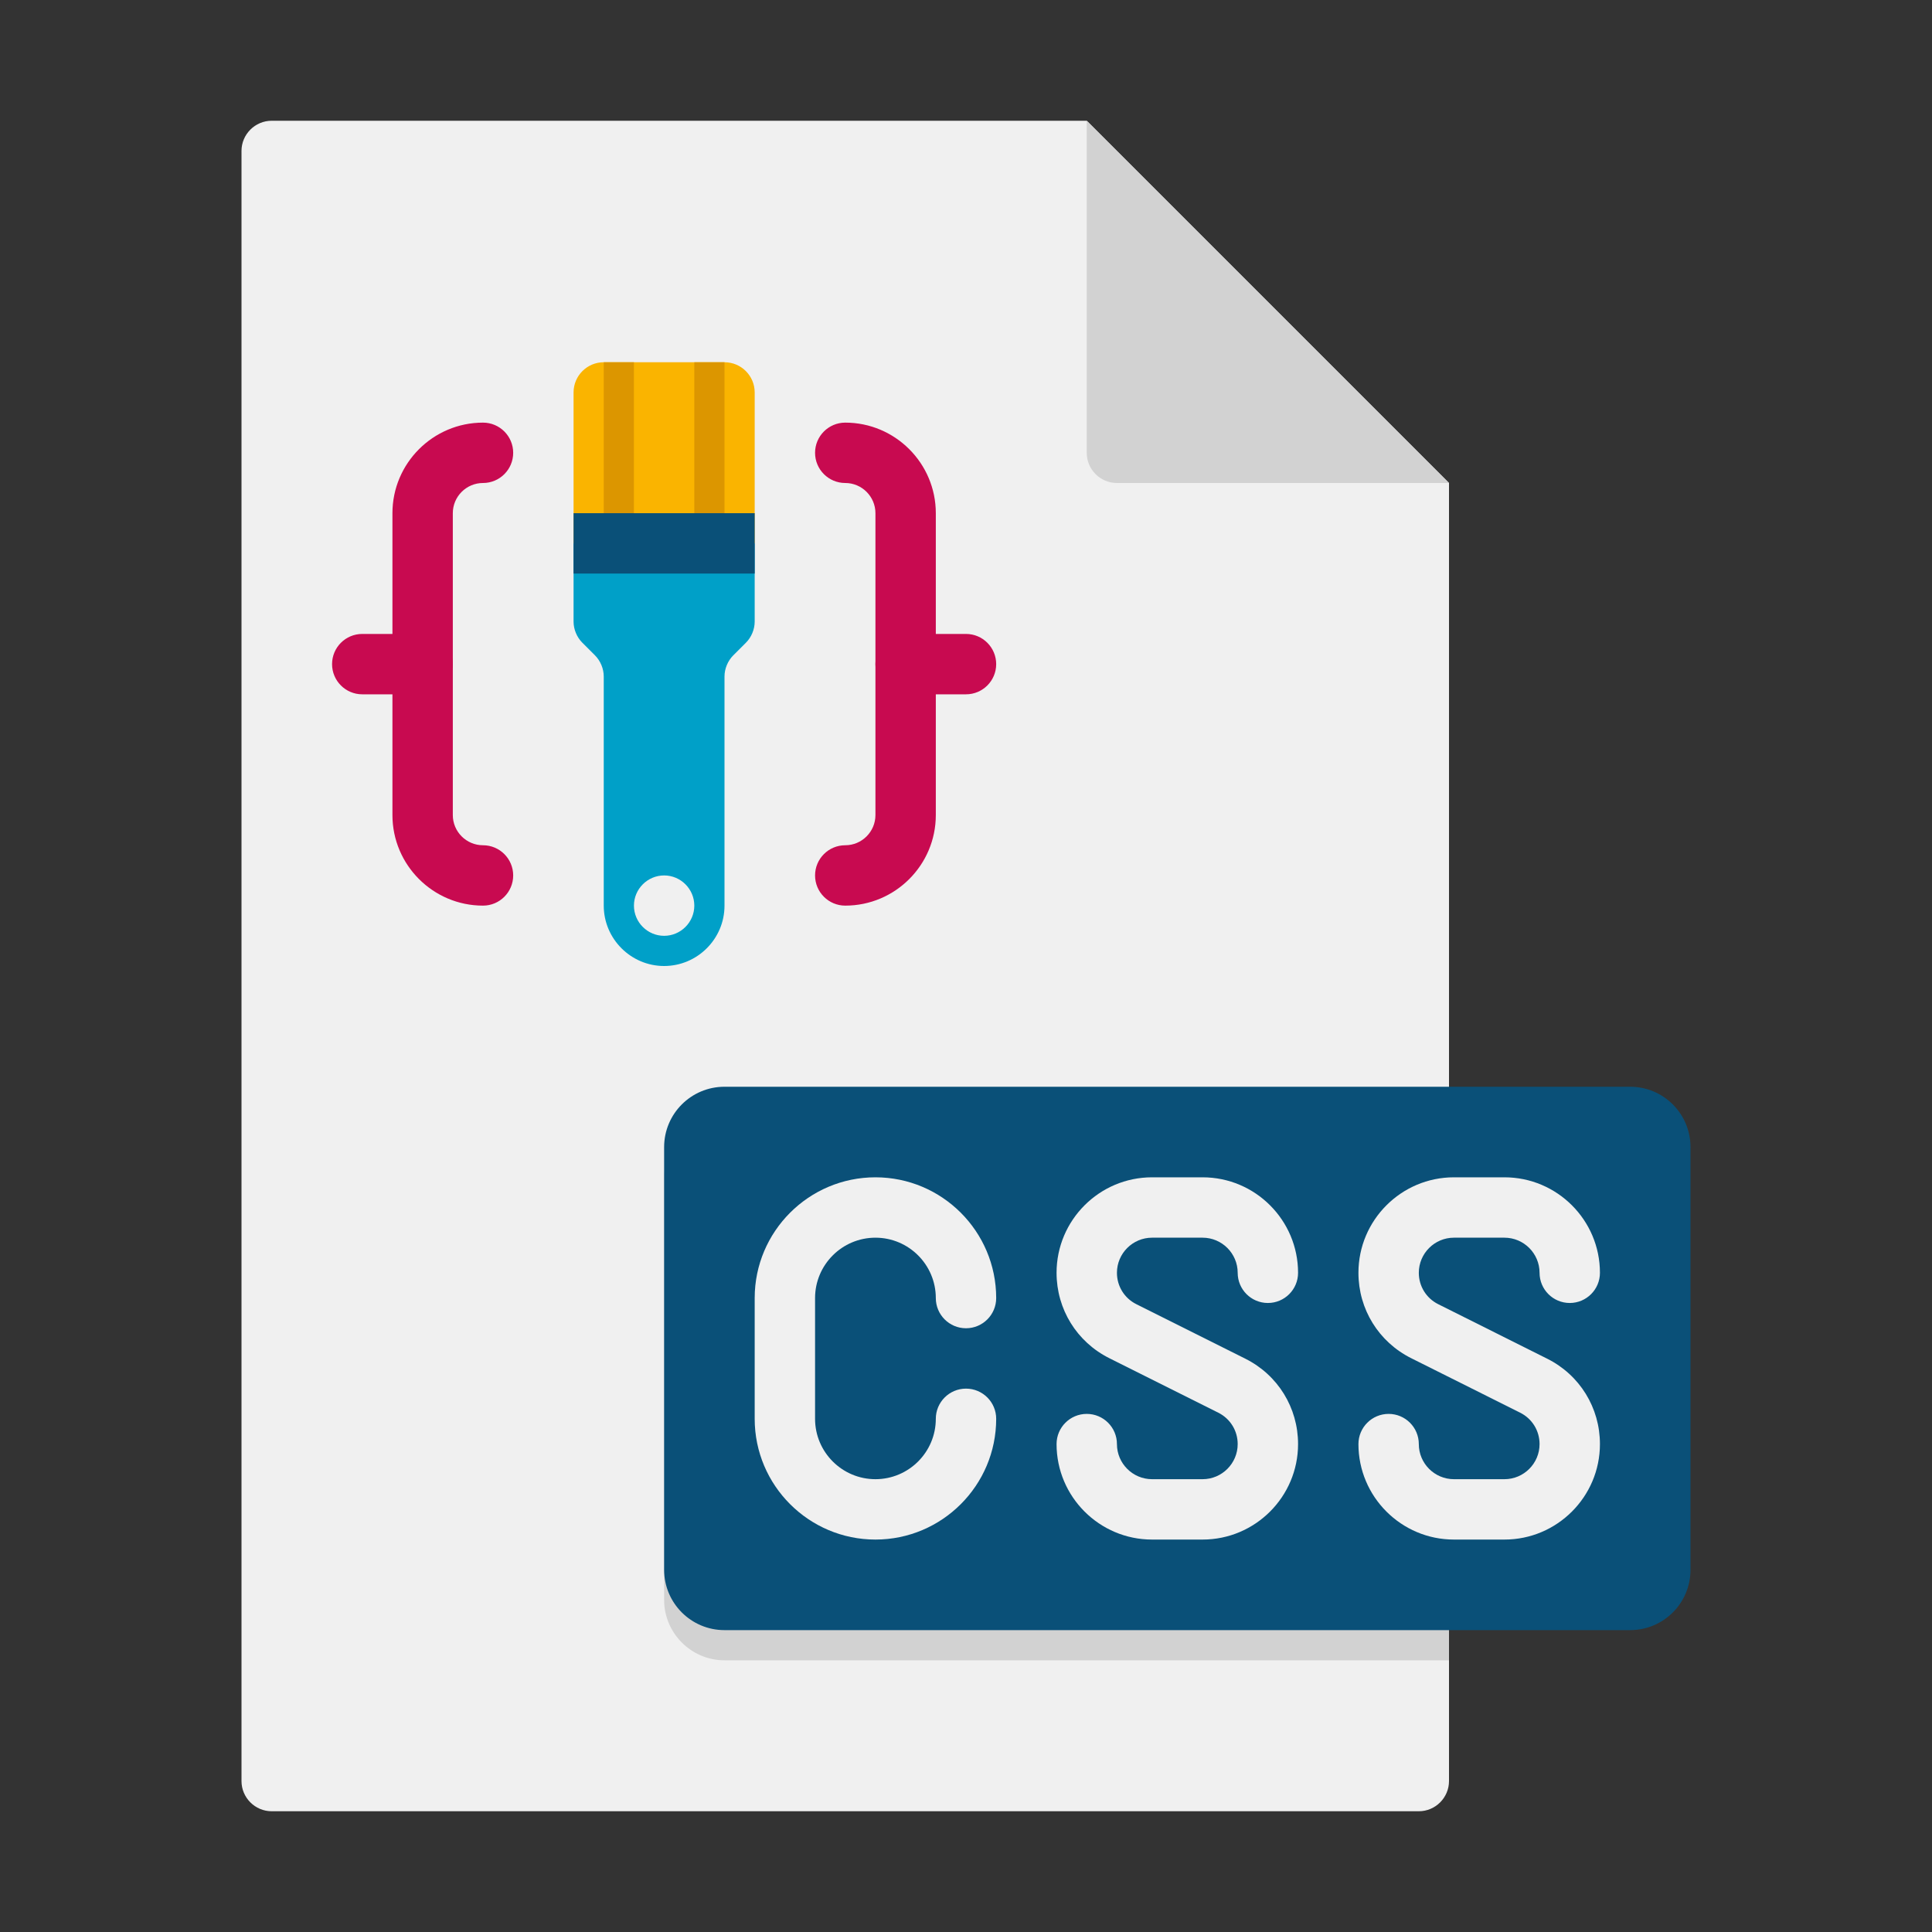 <?xml version="1.0" encoding="utf-8"?>
<!-- Generator: Adobe Illustrator 24.0.0, SVG Export Plug-In . SVG Version: 6.00 Build 0)  -->
<svg version="1.1" xmlns="http://www.w3.org/2000/svg" xmlns:xlink="http://www.w3.org/1999/xlink" x="0px" y="0px"
	 viewBox="0 0 64 64" enable-background="new 0 0 64 64" xml:space="preserve">
<rect x="0" y="0" width="64" height="64" fill="#333333" stroke="none"/>
<g id="Captions">
</g>
<g id="Icons">
	<g>
		<g>
			<path fill="#F0F0F0" d="M48,16v43c0,0.55-0.45,1-1,1H9c-0.55,0-1-0.45-1-1V5c0-0.55,0.45-1,1-1h27L48,16z"/>
		</g>
		<g>
			<path fill="#D2D2D2" d="M48,37v18H24c-1.1,0-2-0.9-2-2V39c0-1.1,0.9-2,2-2H48z"/>
		</g>
		<g>
			<path fill="#0A5078" d="M54,54H24c-1.105,0-2-0.895-2-2V38c0-1.105,0.895-2,2-2h30c1.105,0,2,0.895,2,2v14
				C56,53.105,55.105,54,54,54z"/>
		</g>
		<g>
			<path fill="#D2D2D2" d="M48,16H37c-0.552,0-1-0.448-1-1V4L48,16z"/>
		</g>
		<g>
			<g>
				<path fill="#F0F0F0" d="M29,51c-2.206,0-4-1.794-4-4v-4c0-2.206,1.794-4,4-4s4,1.794,4,4c0,0.552-0.448,1-1,1s-1-0.448-1-1
					c0-1.103-0.897-2-2-2s-2,0.897-2,2v4c0,1.103,0.897,2,2,2s2-0.897,2-2c0-0.552,0.448-1,1-1s1,0.448,1,1
					C33,49.206,31.206,51,29,51z"/>
			</g>
		</g>
		<g>
			<g>
				<path fill="#F0F0F0" d="M49.837,51h-1.674C46.419,51,45,49.581,45,47.837c0-0.552,0.448-1,1-1s1,0.448,1,1
					C47,48.478,47.522,49,48.163,49h1.674C50.478,49,51,48.478,51,47.837c0-0.443-0.246-0.842-0.643-1.04l-3.609-1.805
					C45.67,44.453,45,43.369,45,42.163C45,40.419,46.419,39,48.163,39h1.674C51.581,39,53,40.419,53,42.163c0,0.552-0.448,1-1,1
					s-1-0.448-1-1C51,41.522,50.478,41,49.837,41h-1.674C47.522,41,47,41.522,47,42.163c0,0.443,0.246,0.842,0.643,1.04l3.609,1.805
					C52.33,45.547,53,46.631,53,47.837C53,49.581,51.581,51,49.837,51z"/>
			</g>
		</g>
		<g>
			<g>
				<path fill="#F0F0F0" d="M39.837,51h-1.674C36.419,51,35,49.581,35,47.837c0-0.552,0.448-1,1-1s1,0.448,1,1
					C37,48.478,37.522,49,38.163,49h1.674C40.478,49,41,48.478,41,47.837c0-0.443-0.246-0.842-0.643-1.04l-3.609-1.805
					C35.67,44.453,35,43.369,35,42.163C35,40.419,36.419,39,38.163,39h1.674C41.581,39,43,40.419,43,42.163c0,0.552-0.448,1-1,1
					s-1-0.448-1-1C41,41.522,40.478,41,39.837,41h-1.674C37.522,41,37,41.522,37,42.163c0,0.443,0.246,0.842,0.643,1.04l3.609,1.805
					C42.33,45.547,43,46.631,43,47.837C43,49.581,41.581,51,39.837,51z"/>
			</g>
		</g>
		<g>
			<g>
				<path fill="#C80A50" d="M16,30c-1.654,0-3-1.346-3-3V17c0-1.654,1.346-3,3-3c0.552,0,1,0.448,1,1s-0.448,1-1,1
					c-0.551,0-1,0.449-1,1v10c0,0.551,0.449,1,1,1c0.552,0,1,0.448,1,1S16.552,30,16,30z"/>
			</g>
			<g>
				<path fill="#C80A50" d="M28,30c-0.552,0-1-0.448-1-1s0.448-1,1-1c0.551,0,1-0.449,1-1V17c0-0.551-0.449-1-1-1
					c-0.552,0-1-0.448-1-1s0.448-1,1-1c1.654,0,3,1.346,3,3v10C31,28.654,29.654,30,28,30z"/>
			</g>
			<g>
				<g>
					<g>
						<path fill="#C80A50" d="M14,23h-2c-0.552,0-1-0.448-1-1s0.448-1,1-1h2c0.552,0,1,0.448,1,1S14.552,23,14,23z"/>
					</g>
				</g>
				<g>
					<g>
						<path fill="#C80A50" d="M32,23h-2c-0.552,0-1-0.448-1-1s0.448-1,1-1h2c0.552,0,1,0.448,1,1S32.552,23,32,23z"/>
					</g>
				</g>
			</g>
		</g>
		<g>
			<path fill="#FAB400" d="M25,18h-6v-5c0-0.552,0.448-1,1-1h4c0.552,0,1,0.448,1,1V18z"/>
		</g>
		<g>
			<path fill="#00A0C8" d="M19,18v2.59c0,0.26,0.11,0.52,0.29,0.7l0.42,0.42c0.18,0.18,0.29,0.44,0.29,0.7V30c0,1.1,0.9,2,2,2
				c1.095,0,2-0.893,2-2v-7.59c0-0.26,0.11-0.52,0.29-0.7l0.42-0.42c0.18-0.18,0.29-0.44,0.29-0.7V18H19z M22,31c-0.55,0-1-0.45-1-1
				s0.45-1,1-1s1,0.45,1,1S22.55,31,22,31z"/>
		</g>
		<g>
			<rect x="20" y="12" fill="#DC9600" width="1" height="6"/>
		</g>
		<g>
			<rect x="23" y="12" fill="#DC9600" width="1" height="6"/>
		</g>
		<g>
			<rect x="19" y="17" fill="#0A5078" width="6" height="2"/>
		</g>
	</g>
</g>
</svg>
